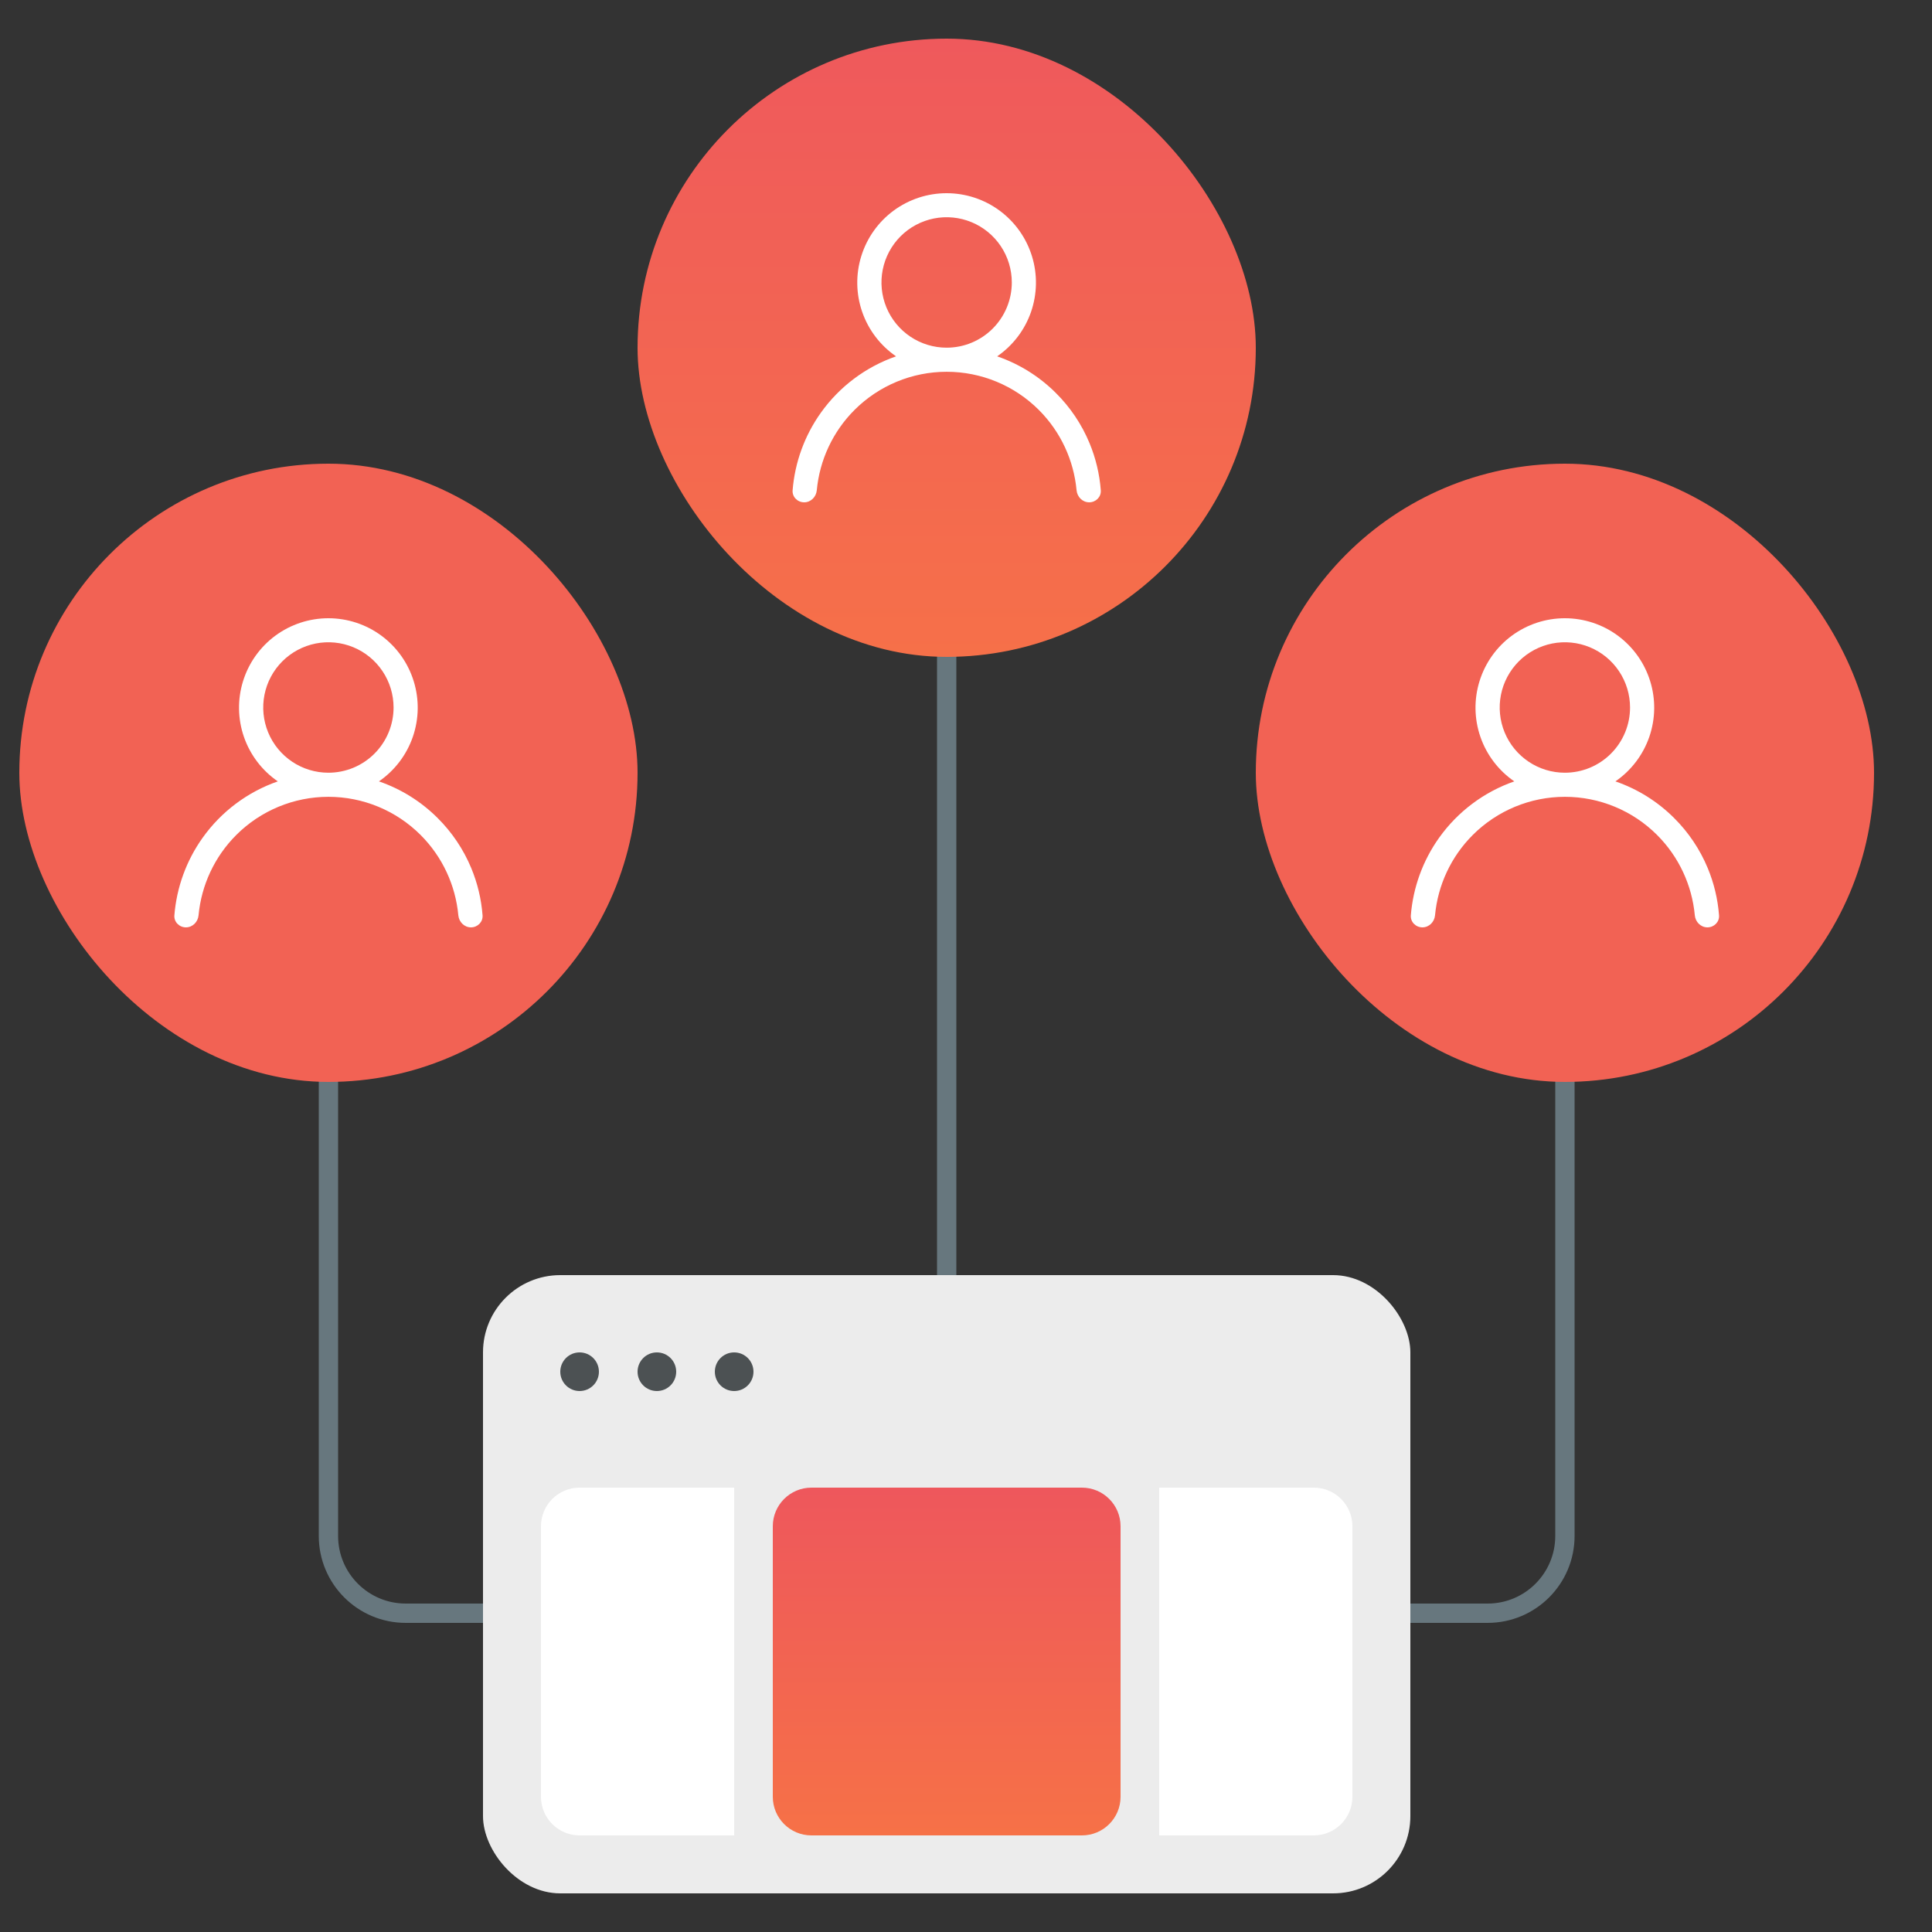 <?xml version="1.0" encoding="utf-8"?>

<!--
 * Copyright (c) 2023, WSO2 Inc. (http://www.wso2.org) All Rights Reserved.
 *
 * WSO2 Inc. licenses this file to you under the Apache License,
 * Version 2.0 (the "License"); you may not use this file except
 * in compliance with the License.
 * You may obtain a copy of the License at
 *
 *     http://www.apache.org/licenses/LICENSE-2.0
 *
 * Unless required by applicable law or agreed to in writing,
 * software distributed under the License is distributed on an
 * "AS IS" BASIS, WITHOUT WARRANTIES OR CONDITIONS OF ANY
 * KIND, either express or implied. See the License for the
 * specific language governing permissions and limitations
 * under the License.
-->

<svg width="100" height="100" viewBox="0 0 100 100" fill="none" xmlns="http://www.w3.org/2000/svg">
    <rect x="0" y="0" width="100" height="100" fill="#333333" stroke="none"/>
    <path d="M17 55.5V79.5C17 81.709 18.791 83.5 21 83.5H25.5" stroke="#67777E" />
    <path d="M81 55.5V79.5C81 81.709 79.209 83.5 77 83.5H72.5" stroke="#67777E" />
    <path d="M49 33.5V66.5" stroke="#67777E" />
    <rect x="1" y="24" width="32" height="32" rx="16" fill="#F26254" />
    <path
        d="M22.652 42.341C21.796 41.486 20.757 40.837 19.613 40.444C20.427 39.885 21.041 39.08 21.365 38.147C21.689 37.213 21.706 36.201 21.413 35.257C21.121 34.313 20.534 33.488 19.74 32.902C18.945 32.316 17.984 32 16.996 32C16.009 32 15.048 32.316 14.253 32.902C13.459 33.488 12.872 34.313 12.58 35.257C12.287 36.201 12.304 37.213 12.628 38.147C12.952 39.08 13.566 39.885 14.38 40.444C12.811 40.99 11.45 42.01 10.487 43.364C9.644 44.547 9.141 45.935 9.026 47.376C8.998 47.72 9.28 48 9.625 48C9.969 48 10.245 47.72 10.277 47.377C10.422 45.814 11.107 44.342 12.226 43.222C13.492 41.955 15.209 41.243 17 41.243C18.791 41.243 20.508 41.955 21.774 43.222C22.892 44.341 23.578 45.813 23.723 47.376C23.755 47.72 24.031 48 24.376 48C24.721 48 25.003 47.721 24.977 47.377C24.913 46.538 24.716 45.714 24.393 44.935C23.99 43.964 23.398 43.082 22.652 42.341ZM16.998 39.996C16.33 39.996 15.678 39.798 15.123 39.427C14.569 39.056 14.136 38.529 13.881 37.912C13.626 37.295 13.559 36.616 13.689 35.961C13.819 35.306 14.14 34.705 14.612 34.232C15.084 33.76 15.685 33.439 16.34 33.308C16.994 33.178 17.672 33.245 18.289 33.501C18.905 33.756 19.432 34.189 19.802 34.744C20.173 35.299 20.371 35.952 20.371 36.62C20.371 37.063 20.284 37.502 20.114 37.912C19.945 38.321 19.696 38.693 19.383 39.007C19.07 39.321 18.698 39.569 18.289 39.739C17.879 39.908 17.441 39.996 16.998 39.996Z"
        fill="white" />
    <rect x="33" y="2" width="32" height="32" rx="16" fill="url(#paint0_linear_1913_225)" />
    <path
        d="M54.652 20.341C53.796 19.486 52.757 18.837 51.613 18.444C52.427 17.885 53.041 17.08 53.365 16.147C53.688 15.213 53.706 14.201 53.413 13.257C53.121 12.313 52.534 11.488 51.74 10.902C50.945 10.316 49.984 10 48.996 10C48.009 10 47.048 10.316 46.253 10.902C45.459 11.488 44.872 12.313 44.58 13.257C44.287 14.201 44.304 15.213 44.628 16.147C44.952 17.08 45.566 17.885 46.38 18.444C44.811 18.99 43.45 20.01 42.487 21.364C41.644 22.547 41.141 23.935 41.026 25.376C40.998 25.72 41.28 26 41.625 26C41.969 26 42.245 25.72 42.277 25.377C42.422 23.814 43.107 22.342 44.226 21.222C45.492 19.955 47.209 19.243 49 19.243C50.791 19.243 52.508 19.955 53.774 21.222C54.892 22.341 55.578 23.813 55.723 25.376C55.755 25.72 56.031 26 56.376 26C56.721 26 57.003 25.721 56.977 25.377C56.913 24.538 56.716 23.714 56.393 22.935C55.99 21.963 55.398 21.082 54.652 20.341ZM48.998 17.996C48.33 17.996 47.678 17.798 47.123 17.427C46.569 17.056 46.136 16.529 45.881 15.912C45.626 15.295 45.559 14.616 45.689 13.961C45.819 13.306 46.141 12.704 46.612 12.232C47.084 11.76 47.685 11.439 48.34 11.308C48.994 11.178 49.672 11.245 50.289 11.501C50.905 11.756 51.432 12.189 51.803 12.744C52.173 13.299 52.371 13.952 52.371 14.62C52.371 15.063 52.284 15.502 52.114 15.912C51.945 16.321 51.696 16.693 51.383 17.007C51.07 17.32 50.698 17.569 50.289 17.739C49.879 17.909 49.441 17.996 48.998 17.996Z"
        fill="white" />
    <rect x="65" y="24" width="32" height="32" rx="16" fill="#F26254" />
    <path
        d="M86.652 42.341C85.796 41.486 84.757 40.837 83.613 40.444C84.427 39.885 85.041 39.08 85.365 38.147C85.689 37.213 85.706 36.201 85.413 35.257C85.121 34.313 84.534 33.488 83.74 32.902C82.945 32.316 81.984 32 80.996 32C80.009 32 79.048 32.316 78.253 32.902C77.459 33.488 76.872 34.313 76.58 35.257C76.287 36.201 76.304 37.213 76.628 38.147C76.952 39.08 77.566 39.885 78.38 40.444C76.811 40.99 75.451 42.01 74.487 43.364C73.644 44.547 73.141 45.935 73.025 47.376C72.998 47.72 73.28 48 73.625 48C73.969 48 74.246 47.72 74.277 47.377C74.422 45.814 75.107 44.342 76.226 43.222C77.492 41.955 79.209 41.243 81 41.243C82.791 41.243 84.508 41.955 85.774 43.222C86.892 44.341 87.578 45.813 87.723 47.376C87.754 47.72 88.031 48 88.376 48C88.721 48 89.003 47.721 88.977 47.377C88.913 46.538 88.716 45.714 88.393 44.935C87.99 43.964 87.398 43.082 86.652 42.341ZM80.998 39.996C80.33 39.996 79.678 39.798 79.124 39.427C78.569 39.056 78.136 38.529 77.881 37.912C77.626 37.295 77.559 36.616 77.689 35.961C77.819 35.306 78.141 34.705 78.612 34.232C79.084 33.76 79.685 33.439 80.34 33.308C80.994 33.178 81.672 33.245 82.289 33.501C82.905 33.756 83.432 34.189 83.802 34.744C84.173 35.299 84.371 35.952 84.371 36.62C84.371 37.063 84.284 37.502 84.114 37.912C83.945 38.321 83.696 38.693 83.383 39.007C83.07 39.321 82.698 39.569 82.289 39.739C81.879 39.908 81.441 39.996 80.998 39.996Z"
        fill="white" />
    <rect x="25" y="66" width="48" height="32" rx="4" fill="#ECECEC" />
    <circle cx="30" cy="71" r="1" fill="#4C5153" />
    <circle cx="34" cy="71" r="1" fill="#4C5153" />
    <circle cx="38" cy="71" r="1" fill="#4C5153" />
    <path
        d="M40 79C40 77.895 40.895 77 42 77H56C57.105 77 58 77.895 58 79V93C58 94.105 57.105 95 56 95H42C40.895 95 40 94.105 40 93V79Z"
        fill="url(#paint1_linear_1913_225)" />
    <path d="M38 95L30 95C28.895 95 28 94.105 28 93L28 79C28 77.895 28.895 77 30 77L38 77L38 95Z" fill="white" />
    <path d="M60 77H68C69.105 77 70 77.895 70 79V93C70 94.105 69.105 95 68 95H60V77Z" fill="white" />
    <defs>
        <linearGradient id="paint0_linear_1913_225" x1="49" y1="2" x2="49" y2="34" gradientUnits="userSpaceOnUse">
            <stop stop-color="#EF595C" />
            <stop offset="1" stop-color="#F67049" />
        </linearGradient>
        <linearGradient id="paint1_linear_1913_225" x1="49" y1="77" x2="49" y2="95" gradientUnits="userSpaceOnUse">
            <stop stop-color="#EE575C" />
            <stop offset="1" stop-color="#F67147" />
        </linearGradient>
    </defs>
</svg>
